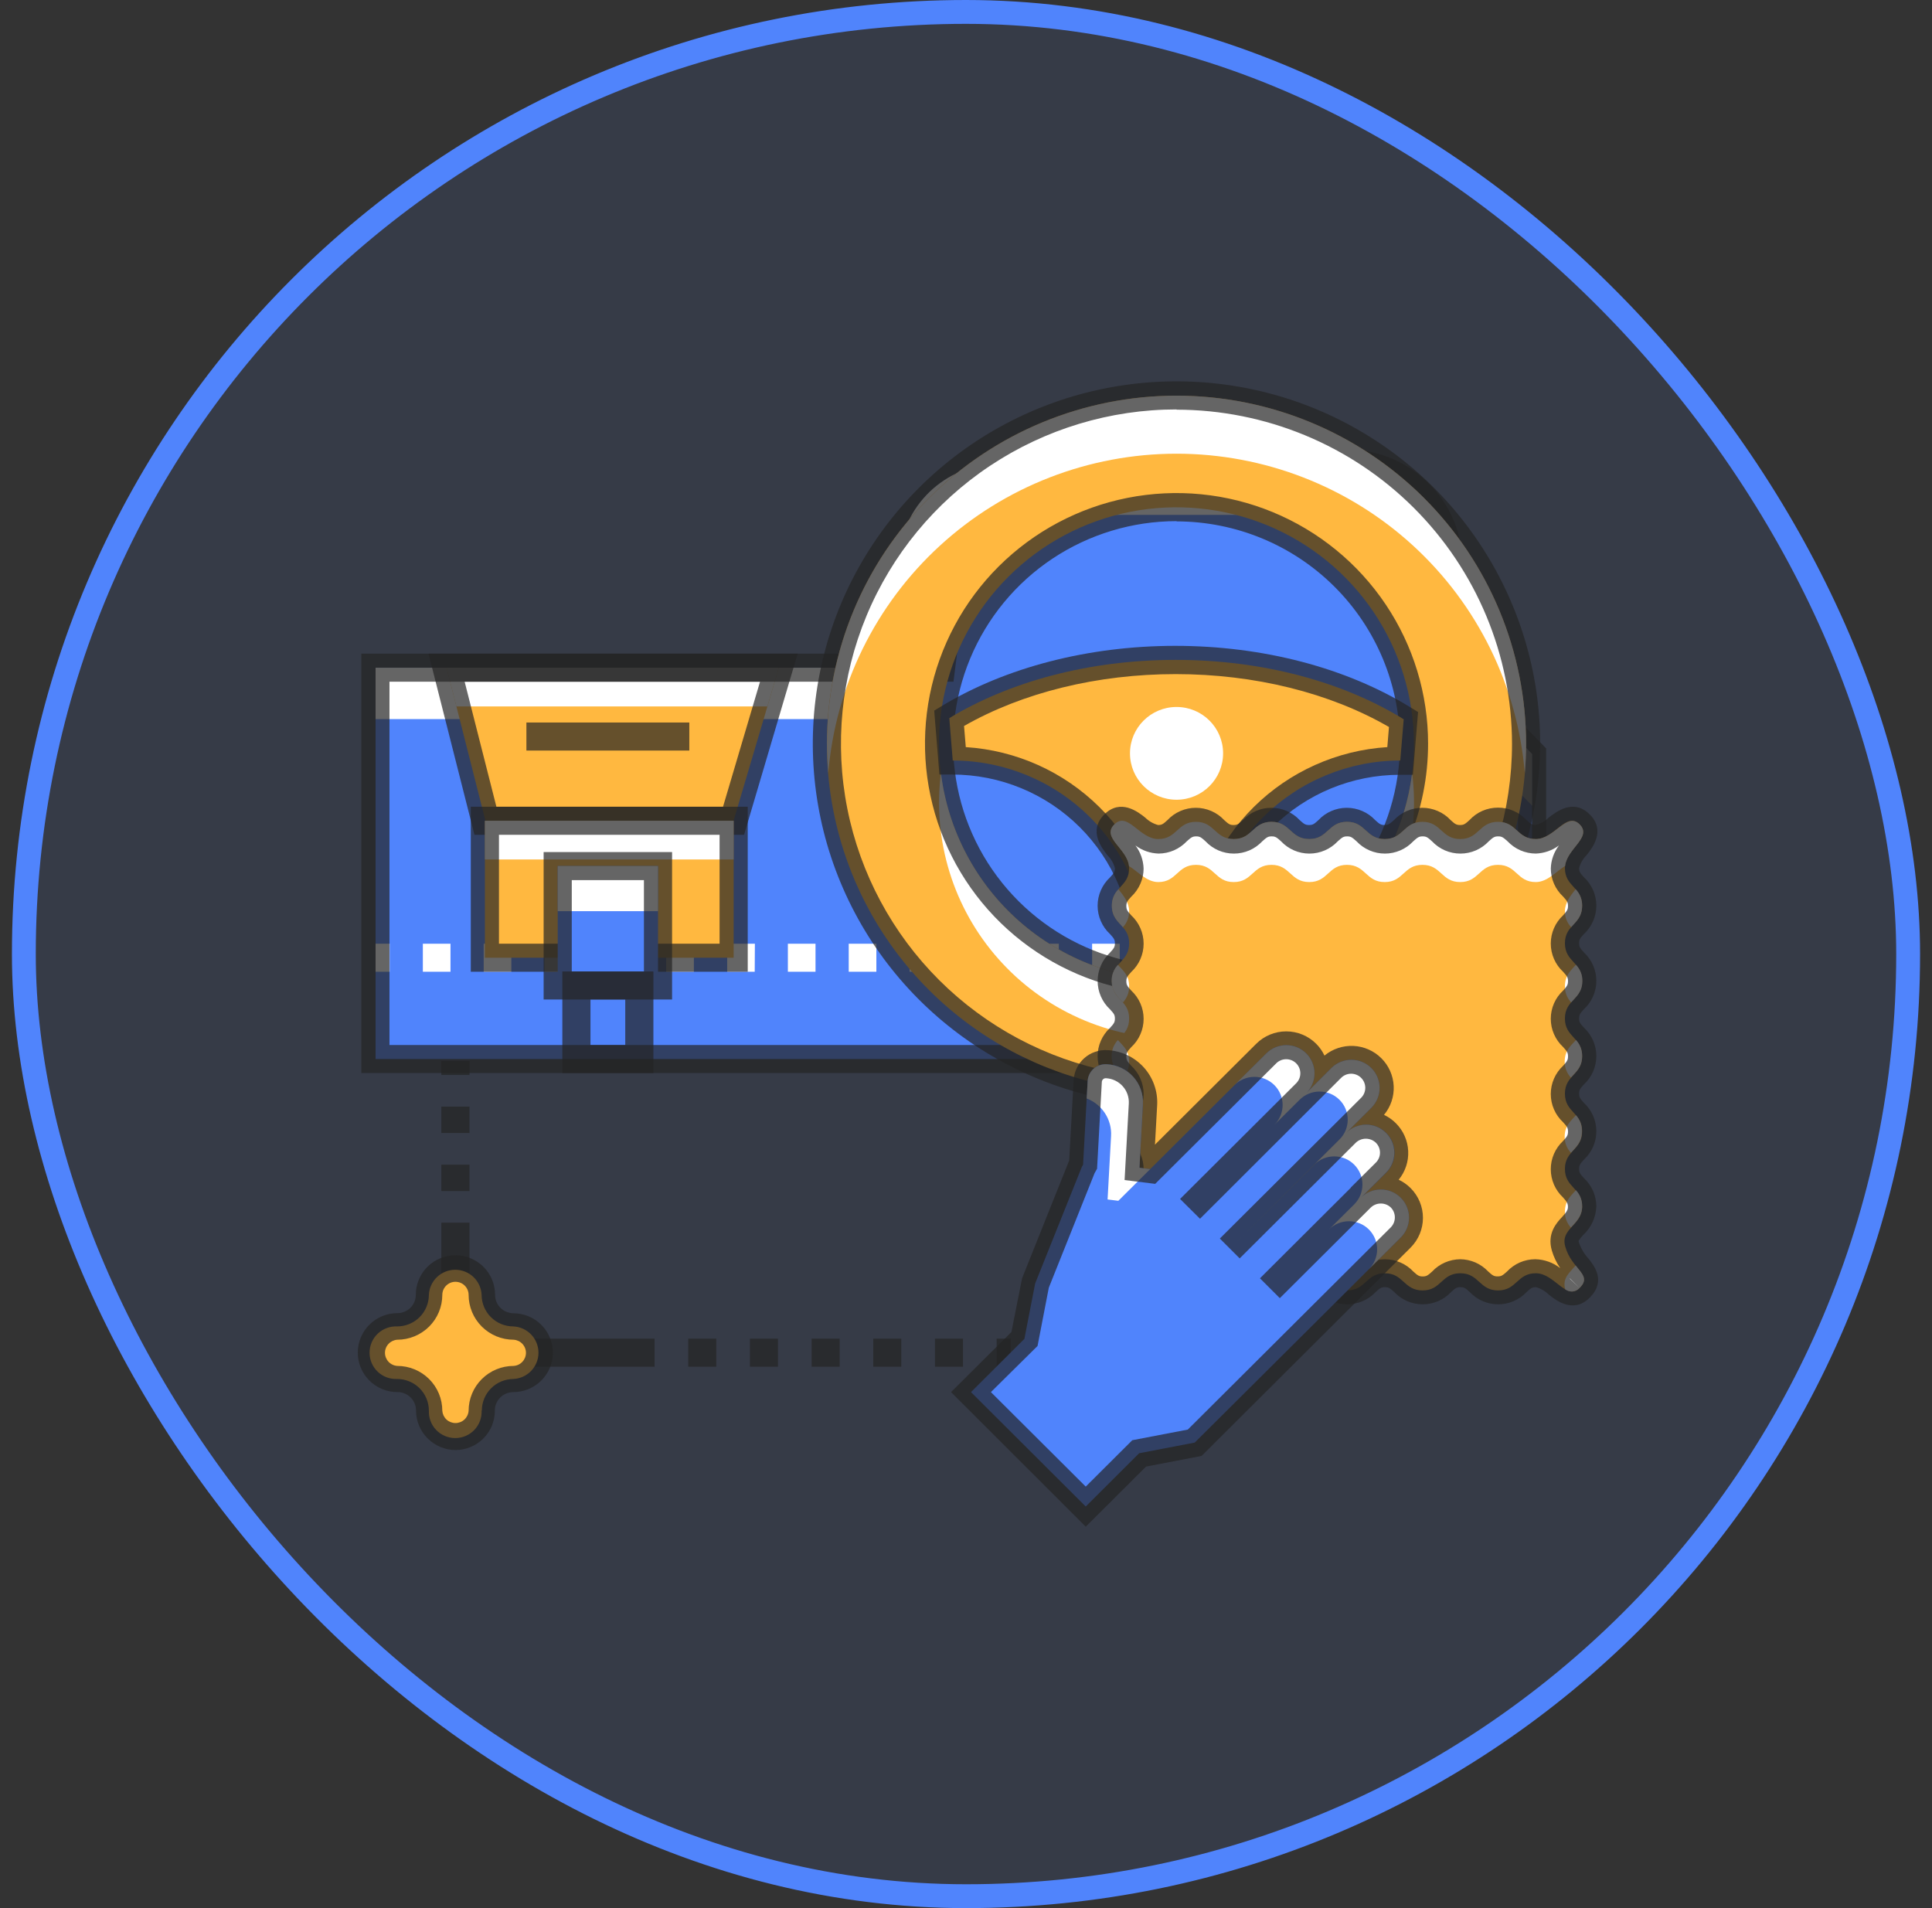 <svg width="81" height="80" viewBox="0 0 81 80" fill="none" xmlns="http://www.w3.org/2000/svg">
<rect x="0" y="0" width="81" height="80" fill="#333333" stroke="none"/>
<rect x="1" y="0.5" width="79" height="79" rx="39.5" fill="#5084FC" fill-opacity="0.1"/>
<rect x="1" y="0.5" width="79" height="79" rx="39.5" stroke="#5084FC"/>
<g clip-path="url(#clip0_29152_288476)">
<path d="M42.375 56.125H41.785V57.301H42.375V56.125Z" fill="#242424" fill-opacity="0.7"/>
<path d="M35.203 56.125H34.028V57.301H35.203V56.125Z" fill="#242424" fill-opacity="0.7"/>
<path d="M32.617 56.125H31.441V57.301H32.617V56.125Z" fill="#242424" fill-opacity="0.7"/>
<path d="M30.03 56.125H28.855V57.301H30.03V56.125Z" fill="#242424" fill-opacity="0.7"/>
<path d="M40.373 56.125H39.198V57.301H40.373V56.125Z" fill="#242424" fill-opacity="0.7"/>
<path d="M37.787 56.125H36.612V57.301H37.787V56.125Z" fill="#242424" fill-opacity="0.7"/>
<path d="M19.684 48.831H18.504V49.936H19.684V48.831Z" fill="#242424" fill-opacity="0.7"/>
<path d="M19.684 46.397H18.504V47.502H19.684V46.397Z" fill="#242424" fill-opacity="0.7"/>
<path d="M19.684 44.483H18.504V45.071H19.684V44.483Z" fill="#242424" fill-opacity="0.7"/>
<path d="M26.526 56.125H19.684V54.799V53.694V52.367V51.262H18.504V51.49V57.301H19.684H21.096H22.271H23.682H24.857H26.268H27.444V56.125H26.526Z" fill="#242424" fill-opacity="0.7"/>
<path d="M61.518 28.829L60.694 23.061C60.548 22.054 60.043 21.133 59.272 20.467C58.5 19.8 57.513 19.433 56.491 19.433H44.284C43.25 19.433 42.252 19.81 41.476 20.491C40.7 21.172 40.201 22.112 40.071 23.134L39.455 27.995H15.746V44.401H64.234V31.614L61.518 28.829Z" fill="#5084FC"/>
<path d="M16.336 39.566H15.746V40.742H16.336V39.566Z" fill="white"/>
<path d="M62.252 40.742H61.091V39.566H62.252V40.742ZM59.701 40.742H58.54V39.566H59.701V40.742ZM57.15 40.742H55.989V39.566H57.155L57.15 40.742ZM54.599 40.742H53.438V39.566H54.599V40.742ZM52.048 40.742H50.889V39.566H52.048V40.742ZM49.497 40.742H48.338V39.566H49.497V40.742ZM46.946 40.742H45.787V39.566H46.946V40.742ZM44.395 40.742H43.231V39.566H44.39L44.395 40.742ZM41.844 40.742H40.685V39.566H41.844V40.742ZM39.293 40.742H38.134V39.566H39.293V40.742ZM36.742 40.742H35.583V39.566H36.742V40.742ZM34.191 40.742H33.032V39.566H34.191V40.742ZM31.642 40.742H30.488V39.566H31.649L31.642 40.742ZM29.091 40.742H27.93V39.566H29.091V40.742ZM26.54 40.742H25.379V39.566H26.54V40.742ZM23.989 40.742H22.828V39.566H23.989V40.742ZM21.438 40.742H20.279V39.566H21.438V40.742ZM18.887 40.742H17.728V39.566H18.887V40.742Z" fill="white"/>
<path d="M64.232 39.566H63.642V40.742H64.232V39.566Z" fill="white"/>
<path d="M61.518 28.829L60.694 23.061C60.548 22.054 60.043 21.133 59.272 20.467C58.5 19.8 57.513 19.433 56.491 19.433H41.924C40.89 19.433 39.892 19.81 39.116 20.491C38.341 21.172 37.841 22.112 37.711 23.134L37.096 27.995H15.746V30.149H37.096L37.714 25.288C37.844 24.266 38.343 23.326 39.118 22.645C39.894 21.964 40.892 21.587 41.926 21.587H56.484C57.508 21.586 58.498 21.953 59.272 22.622C60.045 23.29 60.55 24.215 60.694 25.225L61.527 30.993L64.234 33.777V31.614L61.518 28.829Z" fill="white"/>
<path d="M30.755 34.412H20.352L18.724 27.995H32.654L30.755 34.412Z" fill="#FFB840"/>
<path d="M32.173 29.617L32.654 27.995H18.724L19.134 29.617H32.173Z" fill="white"/>
<path d="M31.196 35H19.892L17.966 27.407H33.442L31.196 35ZM20.812 33.824H30.313L31.864 28.583H19.481L20.812 33.824Z" fill="#242424" fill-opacity="0.7"/>
<path d="M30.759 34.412H20.329V40.154H30.759V34.412Z" fill="#FFB840"/>
<path d="M30.759 34.412H20.329V36.034H30.759V34.412Z" fill="white"/>
<path d="M31.349 40.742H19.738V33.824H31.349V40.742ZM20.919 39.566H30.169V35H20.919V39.566Z" fill="#242424" fill-opacity="0.7"/>
<path d="M28.9 30.292H22.07V31.468H28.9V30.292Z" fill="#242424" fill-opacity="0.7"/>
<path d="M27.588 36.309H23.382V41.311H27.588V36.309Z" fill="#5084FC"/>
<path d="M27.588 36.309H23.382V38.202H27.588V36.309Z" fill="white"/>
<path d="M28.177 41.906H22.792V35.724H28.177V41.906ZM23.972 40.73H26.997V36.9H23.972V40.73Z" fill="#242424" fill-opacity="0.7"/>
<path d="M27.394 44.989H23.576V40.73H27.394V44.989ZM24.756 43.813H26.214V41.906H24.756V43.813Z" fill="#242424" fill-opacity="0.7"/>
<path d="M64.822 44.989H15.149V27.407H38.934L39.486 23.061C39.635 21.898 40.204 20.828 41.087 20.052C41.97 19.276 43.106 18.847 44.284 18.845H56.482C57.644 18.851 58.766 19.27 59.644 20.029C60.523 20.787 61.099 21.834 61.27 22.979L62.075 28.557L64.822 31.378V44.989ZM16.329 43.813H63.642V31.851L60.961 29.102L60.102 23.146C59.973 22.28 59.537 21.489 58.873 20.916C58.209 20.342 57.361 20.025 56.482 20.021H44.284C43.394 20.022 42.535 20.346 41.867 20.933C41.2 21.519 40.77 22.328 40.657 23.207L39.975 28.582H16.329V43.813Z" fill="#242424" fill-opacity="0.7"/>
<path d="M49.327 16.588C46.428 16.587 43.594 17.444 41.183 19.048C38.772 20.653 36.893 22.933 35.784 25.602C34.674 28.271 34.383 31.207 34.949 34.041C35.514 36.874 36.91 39.476 38.959 41.519C41.009 43.562 43.621 44.953 46.464 45.517C49.307 46.08 52.255 45.791 54.933 44.686C57.611 43.581 59.901 41.709 61.511 39.307C63.122 36.905 63.982 34.081 63.982 31.193C63.982 29.275 63.603 27.376 62.867 25.604C62.13 23.832 61.051 22.222 59.69 20.866C58.329 19.509 56.714 18.434 54.936 17.7C53.157 16.966 51.252 16.588 49.327 16.588ZM49.327 41.111C47.357 41.112 45.432 40.531 43.794 39.441C42.156 38.352 40.879 36.802 40.125 34.99C39.371 33.177 39.173 31.182 39.557 29.257C39.941 27.332 40.889 25.564 42.281 24.176C43.673 22.788 45.448 21.843 47.379 21.46C49.311 21.077 51.313 21.274 53.133 22.025C54.952 22.776 56.507 24.048 57.601 25.68C58.695 27.312 59.279 29.23 59.279 31.193C59.279 33.823 58.23 36.345 56.364 38.205C54.498 40.065 51.966 41.111 49.327 41.111Z" fill="#FFB840"/>
<path d="M49.327 19.022C53.002 19.023 56.542 20.399 59.246 22.878C61.951 25.358 63.621 28.759 63.927 32.408C63.96 32.006 63.982 31.602 63.982 31.193C63.982 27.32 62.438 23.606 59.689 20.867C56.941 18.129 53.214 16.59 49.327 16.59C45.44 16.59 41.712 18.129 38.964 20.867C36.216 23.606 34.672 27.32 34.672 31.193C34.672 31.602 34.693 32.006 34.726 32.408C35.032 28.759 36.702 25.357 39.407 22.878C42.111 20.398 45.652 19.022 49.327 19.022Z" fill="white"/>
<path d="M49.327 43.552C50.738 43.555 52.134 43.258 53.421 42.682C54.708 42.105 55.858 41.262 56.792 40.208C57.727 39.155 58.425 37.915 58.842 36.571C59.258 35.227 59.382 33.811 59.205 32.415C58.907 34.816 57.738 37.026 55.919 38.628C54.099 40.23 51.755 41.114 49.327 41.114C46.899 41.114 44.555 40.23 42.735 38.628C40.916 37.026 39.747 34.816 39.449 32.415C39.272 33.811 39.396 35.227 39.812 36.571C40.228 37.915 40.927 39.155 41.862 40.208C42.796 41.262 43.945 42.105 45.233 42.682C46.52 43.258 47.916 43.555 49.327 43.552Z" fill="white"/>
<path d="M49.327 46.374C46.311 46.374 43.363 45.483 40.855 43.814C38.347 42.145 36.393 39.772 35.239 36.996C34.084 34.22 33.782 31.165 34.37 28.218C34.959 25.27 36.411 22.563 38.543 20.438C40.676 18.313 43.393 16.866 46.351 16.28C49.309 15.694 52.374 15.995 55.16 17.145C57.947 18.295 60.328 20.243 62.003 22.742C63.678 25.241 64.572 28.178 64.572 31.183C64.567 35.211 62.96 39.072 60.102 41.92C57.244 44.767 53.369 46.369 49.327 46.374ZM49.327 17.166C46.545 17.166 43.825 17.988 41.511 19.527C39.197 21.067 37.394 23.256 36.329 25.818C35.264 28.379 34.985 31.197 35.527 33.916C36.07 36.636 37.41 39.133 39.377 41.094C41.344 43.054 43.85 44.39 46.579 44.931C49.308 45.472 52.137 45.194 54.707 44.133C57.278 43.073 59.475 41.276 61.021 38.971C62.567 36.666 63.392 33.956 63.392 31.183C63.386 27.469 61.901 23.909 59.265 21.283C56.629 18.657 53.055 17.18 49.327 17.176V17.166ZM49.327 41.69C47.241 41.69 45.202 41.073 43.468 39.918C41.733 38.764 40.381 37.122 39.583 35.202C38.785 33.282 38.576 31.169 38.983 29.13C39.391 27.091 40.395 25.219 41.87 23.749C43.346 22.28 45.225 21.279 47.271 20.874C49.317 20.469 51.437 20.677 53.364 21.473C55.291 22.269 56.938 23.616 58.097 25.344C59.256 27.073 59.874 29.105 59.873 31.183C59.873 33.971 58.761 36.644 56.784 38.616C54.807 40.587 52.124 41.697 49.327 41.699V41.69ZM49.327 21.85C47.474 21.85 45.664 22.398 44.123 23.423C42.583 24.449 41.383 25.906 40.674 27.612C39.965 29.317 39.779 31.194 40.141 33.004C40.502 34.815 41.394 36.477 42.704 37.783C44.014 39.088 45.683 39.977 47.5 40.337C49.317 40.697 51.2 40.512 52.911 39.806C54.623 39.099 56.086 37.903 57.115 36.368C58.144 34.834 58.693 33.029 58.693 31.183C58.688 28.71 57.7 26.34 55.944 24.593C54.188 22.845 51.809 21.862 49.327 21.86V21.85Z" fill="#242424" fill-opacity="0.7"/>
<path d="M48.074 39.987C48.074 38.923 47.864 37.87 47.455 36.887C47.046 35.904 46.448 35.011 45.693 34.259C44.938 33.507 44.041 32.91 43.055 32.503C42.069 32.096 41.012 31.886 39.944 31.886L39.8 30.109C42.304 28.592 45.634 27.666 49.289 27.666C52.98 27.666 56.34 28.606 58.851 30.156L58.707 31.886C56.551 31.886 54.483 32.74 52.959 34.259C51.434 35.778 50.578 37.839 50.578 39.987H48.074Z" fill="#FFB840"/>
<path d="M51.167 40.575H47.479V39.987C47.476 37.993 46.679 36.083 45.263 34.674C43.847 33.265 41.928 32.474 39.927 32.474H39.385L39.167 29.794L39.477 29.605C42.167 27.976 45.645 27.078 49.273 27.078C52.937 27.078 56.444 27.992 59.146 29.664L59.453 29.852L59.236 32.484H58.691C56.688 32.484 54.767 33.276 53.351 34.688C51.935 36.099 51.139 38.013 51.139 40.008L51.167 40.575ZM48.645 39.399H50.009C50.157 37.297 51.065 35.321 52.565 33.835C54.065 32.35 56.054 31.458 58.164 31.324L58.233 30.48C55.76 29.048 52.6 28.263 49.289 28.263C46.014 28.263 42.882 29.032 40.418 30.438L40.491 31.324C42.601 31.459 44.59 32.351 46.09 33.836C47.589 35.321 48.497 37.298 48.645 39.399Z" fill="#242424" fill-opacity="0.7"/>
<path d="M49.327 33.53C50.405 33.53 51.279 32.659 51.279 31.585C51.279 30.511 50.405 29.641 49.327 29.641C48.249 29.641 47.375 30.511 47.375 31.585C47.375 32.659 48.249 33.53 49.327 33.53Z" fill="white"/>
<path d="M66.226 53.997C65.669 54.557 65.181 53.383 64.39 53.383C63.599 53.383 63.597 54.103 62.807 54.103C62.016 54.103 62.016 53.383 61.223 53.383C60.43 53.383 60.433 54.103 59.642 54.103C58.851 54.103 58.849 53.383 58.059 53.383C57.268 53.383 57.268 54.103 56.477 54.103C55.687 54.103 55.684 53.383 54.894 53.383C54.103 53.383 54.103 54.103 53.313 54.103C52.522 54.103 52.52 53.383 51.729 53.383C50.939 53.383 50.936 54.103 50.146 54.103C49.355 54.103 49.353 53.383 48.562 53.383C47.772 53.383 47.283 54.559 46.722 53.997C46.16 53.435 47.34 52.955 47.34 52.167C47.34 51.38 46.615 51.377 46.615 50.59C46.615 49.802 47.34 49.802 47.34 49.012C47.34 48.222 46.615 48.224 46.615 47.436C46.615 46.649 47.34 46.646 47.34 45.859C47.34 45.071 46.615 45.071 46.615 44.283C46.615 43.495 47.34 43.495 47.34 42.705C47.34 41.915 46.615 41.918 46.615 41.13C46.615 40.342 47.34 40.34 47.34 39.552C47.34 38.764 46.615 38.762 46.615 37.974C46.615 37.187 47.34 37.184 47.34 36.396C47.34 35.609 46.16 35.122 46.722 34.562C47.283 34.003 47.769 35.178 48.56 35.178C49.351 35.178 49.351 34.456 50.144 34.456C50.936 34.456 50.934 35.178 51.725 35.178C52.515 35.178 52.517 34.456 53.308 34.456C54.099 34.456 54.099 35.178 54.892 35.178C55.684 35.178 55.682 34.456 56.473 34.456C57.263 34.456 57.263 35.178 58.054 35.178C58.844 35.178 58.847 34.456 59.637 34.456C60.428 34.456 60.43 35.178 61.221 35.178C62.011 35.178 62.011 34.456 62.804 34.456C63.597 34.456 63.595 35.178 64.388 35.178C65.181 35.178 65.667 34.003 66.226 34.562C66.785 35.122 65.61 35.606 65.61 36.394C65.61 37.182 66.332 37.184 66.332 37.972C66.332 38.76 65.61 38.76 65.61 39.547C65.61 40.335 66.332 40.337 66.332 41.125C66.332 41.913 65.61 41.913 65.61 42.703C65.61 43.493 66.332 43.491 66.332 44.279C66.332 45.066 65.61 45.066 65.61 45.854C65.61 46.642 66.332 46.644 66.332 47.432C66.332 48.219 65.61 48.222 65.61 49.01C65.61 49.797 66.332 49.797 66.332 50.587C66.332 51.377 65.407 51.504 65.624 52.264C65.886 53.214 66.788 53.44 66.226 53.997Z" fill="#FFB840"/>
<path d="M47.078 45.184C47.25 45.002 47.344 44.759 47.34 44.509C47.34 44.039 47.085 43.85 46.868 43.606C46.696 43.789 46.602 44.032 46.606 44.283C46.615 44.751 46.87 44.942 47.078 45.184Z" fill="white"/>
<path d="M47.078 48.337C47.25 48.155 47.344 47.913 47.34 47.662C47.34 47.192 47.085 47.004 46.868 46.759C46.696 46.943 46.602 47.185 46.606 47.437C46.615 47.904 46.87 48.095 47.078 48.337Z" fill="white"/>
<path d="M47.078 51.49C47.25 51.308 47.344 51.066 47.34 50.815C47.34 50.345 47.085 50.157 46.868 49.915C46.695 50.097 46.601 50.339 46.606 50.59C46.615 51.058 46.87 51.248 47.078 51.49Z" fill="white"/>
<path d="M46.889 53.082C46.632 53.407 46.417 53.691 46.722 53.997C46.797 54.083 46.902 54.136 47.016 54.147C47.13 54.157 47.243 54.124 47.333 54.053C47.333 54.025 47.333 53.997 47.333 53.969C47.34 53.51 47.094 53.317 46.889 53.082Z" fill="white"/>
<path d="M47.078 38.875C47.251 38.692 47.345 38.449 47.34 38.198C47.34 37.843 47.104 37.551 46.892 37.283C46.802 37.374 46.731 37.482 46.684 37.601C46.637 37.72 46.613 37.847 46.615 37.974C46.615 38.442 46.87 38.633 47.078 38.875Z" fill="white"/>
<path d="M47.078 42.031C47.25 41.847 47.344 41.604 47.34 41.353C47.34 40.883 47.085 40.695 46.868 40.453C46.695 40.636 46.601 40.879 46.606 41.13C46.615 41.598 46.87 41.788 47.078 42.031Z" fill="white"/>
<path d="M66.07 49.901C65.865 50.136 65.61 50.333 65.61 50.804C65.603 51.049 65.693 51.287 65.86 51.467C66.073 51.232 66.332 50.996 66.332 50.578C66.338 50.327 66.244 50.083 66.07 49.901Z" fill="white"/>
<path d="M66.058 37.281C65.848 37.549 65.61 37.843 65.61 38.198C65.607 38.322 65.628 38.445 65.673 38.561C65.718 38.677 65.786 38.783 65.872 38.872C66.077 38.637 66.332 38.44 66.332 37.972C66.335 37.844 66.311 37.718 66.264 37.599C66.218 37.48 66.147 37.372 66.058 37.281Z" fill="white"/>
<path d="M66.061 53.056C65.808 53.355 65.492 53.583 65.622 54.056C65.711 54.125 65.823 54.158 65.936 54.147C66.048 54.136 66.152 54.082 66.226 53.997C66.594 53.64 66.358 53.428 66.061 53.056Z" fill="white"/>
<path d="M66.07 40.45C65.865 40.685 65.61 40.883 65.61 41.351C65.605 41.601 65.698 41.843 65.87 42.026C66.077 41.791 66.342 41.593 66.342 41.125C66.344 41 66.321 40.876 66.274 40.761C66.227 40.645 66.158 40.539 66.07 40.45Z" fill="white"/>
<path d="M48.56 36.982C49.35 36.982 49.35 36.26 50.143 36.26C50.936 36.26 50.934 36.982 51.724 36.982C52.515 36.982 52.517 36.26 53.308 36.26C54.098 36.26 54.098 36.982 54.891 36.982C55.684 36.982 55.682 36.26 56.472 36.26C57.263 36.26 57.263 36.982 58.054 36.982C58.844 36.982 58.846 36.26 59.637 36.26C60.428 36.26 60.43 36.982 61.221 36.982C62.011 36.982 62.011 36.26 62.804 36.26C63.597 36.26 63.595 36.982 64.388 36.982C64.888 36.982 65.265 36.512 65.617 36.309C65.697 35.571 66.766 35.101 66.226 34.562C65.685 34.024 65.178 35.178 64.388 35.178C63.597 35.178 63.595 34.456 62.804 34.456C62.014 34.456 62.011 35.178 61.221 35.178C60.43 35.178 60.43 34.456 59.637 34.456C58.844 34.456 58.846 35.178 58.054 35.178C57.261 35.178 57.263 34.456 56.472 34.456C55.682 34.456 55.682 35.178 54.891 35.178C54.101 35.178 54.098 34.456 53.308 34.456C52.517 34.456 52.517 35.178 51.724 35.178C50.931 35.178 50.934 34.456 50.143 34.456C49.353 34.456 49.35 35.178 48.56 35.178C47.769 35.178 47.281 34.003 46.721 34.562C46.162 35.122 47.252 35.571 47.333 36.312C47.684 36.516 48.062 36.982 48.56 36.982Z" fill="white"/>
<path d="M66.073 46.757C65.865 46.992 65.6 47.19 65.6 47.657C65.596 47.908 65.69 48.15 65.862 48.332C66.068 48.097 66.323 47.9 66.323 47.432C66.331 47.183 66.241 46.941 66.073 46.757Z" fill="white"/>
<path d="M66.073 43.604C65.865 43.839 65.601 44.036 65.601 44.504C65.595 44.754 65.688 44.997 65.86 45.179C66.068 44.944 66.332 44.746 66.332 44.279C66.337 44.028 66.244 43.786 66.073 43.604Z" fill="white"/>
<path d="M47.007 54.738C46.873 54.734 46.741 54.704 46.62 54.648C46.498 54.592 46.389 54.512 46.299 54.413C45.615 53.734 46.188 53.002 46.434 52.701C46.581 52.553 46.688 52.369 46.743 52.168C46.743 52.008 46.7 51.954 46.535 51.775C46.372 51.623 46.242 51.44 46.153 51.236C46.064 51.032 46.018 50.812 46.018 50.59C46.018 50.367 46.064 50.148 46.153 49.944C46.242 49.74 46.372 49.556 46.535 49.405C46.7 49.226 46.743 49.169 46.743 49.012C46.743 48.854 46.7 48.8 46.535 48.622C46.372 48.47 46.242 48.286 46.153 48.083C46.064 47.879 46.018 47.659 46.018 47.437C46.018 47.214 46.064 46.994 46.153 46.79C46.242 46.586 46.372 46.403 46.535 46.251C46.7 46.073 46.743 46.016 46.743 45.859C46.743 45.701 46.7 45.647 46.535 45.468C46.372 45.317 46.242 45.133 46.153 44.929C46.064 44.725 46.018 44.505 46.018 44.283C46.018 44.061 46.064 43.841 46.153 43.637C46.242 43.433 46.372 43.25 46.535 43.098C46.7 42.919 46.743 42.863 46.743 42.705C46.743 42.548 46.7 42.494 46.535 42.315C46.372 42.163 46.242 41.979 46.154 41.775C46.065 41.571 46.019 41.351 46.019 41.129C46.019 40.906 46.065 40.686 46.154 40.482C46.242 40.278 46.372 40.094 46.535 39.942C46.7 39.764 46.743 39.707 46.743 39.552C46.743 39.397 46.7 39.338 46.535 39.159C46.372 39.008 46.242 38.824 46.153 38.62C46.064 38.417 46.018 38.197 46.018 37.974C46.018 37.752 46.064 37.532 46.153 37.328C46.242 37.124 46.372 36.941 46.535 36.789C46.7 36.61 46.743 36.554 46.743 36.396C46.688 36.194 46.58 36.009 46.431 35.86C46.195 35.552 45.615 34.83 46.297 34.148C46.979 33.467 47.713 34.038 48.017 34.282C48.166 34.429 48.351 34.535 48.553 34.59C48.713 34.59 48.768 34.548 48.947 34.384C49.099 34.221 49.283 34.091 49.488 34.003C49.693 33.914 49.913 33.868 50.136 33.868C50.359 33.868 50.58 33.914 50.785 34.003C50.989 34.091 51.174 34.221 51.326 34.384C51.505 34.548 51.562 34.59 51.718 34.59C51.873 34.59 51.932 34.548 52.112 34.384C52.264 34.221 52.448 34.091 52.653 34.003C52.857 33.914 53.078 33.868 53.301 33.868C53.524 33.868 53.745 33.914 53.95 34.003C54.154 34.091 54.338 34.221 54.49 34.384C54.67 34.548 54.726 34.59 54.884 34.59C55.043 34.59 55.097 34.548 55.276 34.384C55.428 34.221 55.612 34.091 55.817 34.003C56.022 33.914 56.242 33.868 56.466 33.868C56.689 33.868 56.909 33.914 57.114 34.003C57.319 34.091 57.503 34.221 57.655 34.384C57.834 34.548 57.891 34.59 58.047 34.59C58.202 34.59 58.261 34.548 58.441 34.384C58.593 34.221 58.777 34.091 58.982 34.003C59.186 33.914 59.407 33.868 59.63 33.868C59.853 33.868 60.074 33.914 60.279 34.003C60.483 34.091 60.667 34.221 60.819 34.384C60.999 34.548 61.056 34.59 61.214 34.59C61.372 34.59 61.428 34.548 61.608 34.384C61.76 34.219 61.944 34.087 62.15 33.997C62.356 33.907 62.578 33.861 62.803 33.861C63.027 33.86 63.249 33.907 63.455 33.996C63.661 34.086 63.846 34.217 63.998 34.381C64.178 34.546 64.234 34.588 64.392 34.588C64.596 34.533 64.781 34.426 64.93 34.278C65.24 34.043 65.964 33.464 66.648 34.144C67.333 34.823 66.759 35.555 66.514 35.858C66.367 36.006 66.26 36.19 66.205 36.392C66.205 36.552 66.247 36.606 66.412 36.784C66.575 36.937 66.704 37.12 66.793 37.324C66.881 37.528 66.927 37.748 66.927 37.97C66.927 38.192 66.881 38.411 66.793 38.615C66.704 38.819 66.575 39.002 66.412 39.155C66.247 39.333 66.205 39.39 66.205 39.545C66.205 39.7 66.247 39.759 66.412 39.938C66.575 40.09 66.704 40.273 66.793 40.477C66.881 40.681 66.927 40.901 66.927 41.123C66.927 41.345 66.881 41.565 66.793 41.768C66.704 41.972 66.575 42.156 66.412 42.308C66.247 42.487 66.205 42.543 66.205 42.701C66.205 42.858 66.247 42.912 66.412 43.091C66.575 43.243 66.704 43.427 66.793 43.631C66.881 43.834 66.927 44.054 66.927 44.276C66.927 44.498 66.881 44.718 66.793 44.922C66.704 45.126 66.575 45.309 66.412 45.461C66.247 45.64 66.205 45.696 66.205 45.852C66.205 46.007 66.247 46.066 66.412 46.244C66.575 46.396 66.704 46.58 66.793 46.784C66.881 46.988 66.927 47.207 66.927 47.429C66.927 47.651 66.881 47.871 66.793 48.075C66.704 48.279 66.575 48.462 66.412 48.614C66.247 48.793 66.205 48.85 66.205 49.007C66.205 49.165 66.247 49.221 66.412 49.4C66.574 49.551 66.702 49.733 66.791 49.935C66.879 50.137 66.925 50.355 66.927 50.576C66.919 50.803 66.867 51.026 66.772 51.233C66.677 51.439 66.542 51.625 66.375 51.78C66.169 52.015 66.174 52.015 66.195 52.09C66.279 52.34 66.415 52.569 66.594 52.763C66.83 53.066 67.352 53.703 66.648 54.408C65.966 55.09 65.233 54.519 64.93 54.275C64.781 54.128 64.597 54.021 64.395 53.966C64.234 53.966 64.18 54.009 64.001 54.173C63.848 54.335 63.664 54.464 63.459 54.552C63.255 54.64 63.034 54.685 62.811 54.685C62.588 54.685 62.368 54.64 62.163 54.552C61.959 54.464 61.775 54.335 61.622 54.173C61.443 54.009 61.386 53.966 61.228 53.966C61.07 53.966 61.015 54.009 60.836 54.173C60.683 54.335 60.499 54.464 60.294 54.552C60.09 54.64 59.87 54.685 59.647 54.685C59.424 54.685 59.203 54.64 58.999 54.552C58.794 54.464 58.61 54.335 58.457 54.173C58.278 54.009 58.221 53.966 58.063 53.966C57.905 53.966 57.851 54.009 57.672 54.173C57.519 54.335 57.334 54.464 57.13 54.552C56.925 54.64 56.705 54.685 56.482 54.685C56.259 54.685 56.039 54.64 55.834 54.552C55.63 54.464 55.445 54.335 55.293 54.173C55.113 54.009 55.057 53.966 54.899 53.966C54.74 53.966 54.686 54.009 54.507 54.173C54.354 54.335 54.169 54.464 53.965 54.552C53.76 54.64 53.539 54.686 53.316 54.686C53.093 54.686 52.873 54.64 52.668 54.552C52.463 54.464 52.279 54.335 52.126 54.173C51.946 54.009 51.89 53.966 51.734 53.966C51.578 53.966 51.519 54.009 51.34 54.173C51.187 54.335 51.003 54.464 50.798 54.552C50.594 54.64 50.373 54.685 50.151 54.685C49.928 54.685 49.707 54.64 49.503 54.552C49.298 54.464 49.114 54.335 48.961 54.173C48.782 54.009 48.725 53.966 48.567 53.966C48.364 54.021 48.179 54.127 48.029 54.275C47.749 54.537 47.39 54.699 47.007 54.738ZM65.813 53.609L66.217 53.997L65.815 53.597C65.816 53.602 65.819 53.606 65.823 53.609H65.813ZM61.214 52.795C61.435 52.797 61.654 52.843 61.857 52.931C62.06 53.02 62.242 53.149 62.394 53.31C62.573 53.473 62.63 53.515 62.788 53.515C62.946 53.515 63 53.473 63.182 53.31C63.333 53.149 63.516 53.02 63.718 52.931C63.921 52.843 64.14 52.797 64.362 52.795C64.744 52.802 65.114 52.934 65.414 53.169C65.257 52.941 65.137 52.69 65.06 52.424C64.855 51.718 65.258 51.267 65.501 51.013C65.683 50.813 65.737 50.731 65.737 50.599C65.737 50.468 65.695 50.385 65.532 50.206C65.37 50.054 65.24 49.871 65.151 49.667C65.063 49.463 65.017 49.243 65.017 49.021C65.017 48.799 65.063 48.579 65.151 48.376C65.24 48.172 65.37 47.988 65.532 47.836C65.697 47.657 65.74 47.601 65.74 47.444C65.74 47.286 65.697 47.232 65.535 47.053C65.371 46.902 65.241 46.718 65.152 46.514C65.063 46.31 65.017 46.09 65.017 45.868C65.017 45.646 65.063 45.426 65.152 45.222C65.241 45.018 65.371 44.834 65.535 44.683C65.697 44.502 65.74 44.448 65.74 44.29C65.74 44.133 65.697 44.079 65.535 43.898C65.371 43.746 65.241 43.563 65.152 43.359C65.063 43.156 65.017 42.936 65.017 42.714C65.017 42.491 65.063 42.272 65.152 42.068C65.241 41.864 65.371 41.681 65.535 41.53C65.697 41.349 65.74 41.294 65.74 41.137C65.74 40.979 65.697 40.925 65.535 40.744C65.371 40.593 65.241 40.409 65.152 40.205C65.063 40.001 65.017 39.782 65.017 39.559C65.017 39.337 65.063 39.117 65.152 38.913C65.241 38.709 65.371 38.526 65.535 38.374C65.697 38.195 65.74 38.139 65.74 37.984C65.74 37.828 65.697 37.77 65.535 37.591C65.373 37.44 65.243 37.258 65.154 37.056C65.066 36.854 65.019 36.636 65.018 36.415C65.028 36.065 65.148 35.726 65.36 35.447C65.078 35.657 64.738 35.776 64.385 35.787C64.164 35.786 63.945 35.739 63.742 35.651C63.539 35.562 63.357 35.433 63.205 35.273C63.024 35.11 62.969 35.066 62.811 35.066C62.653 35.066 62.596 35.11 62.417 35.273C62.265 35.435 62.081 35.565 61.876 35.654C61.672 35.742 61.451 35.788 61.228 35.788C61.005 35.788 60.784 35.742 60.579 35.654C60.375 35.565 60.191 35.435 60.038 35.273C59.859 35.11 59.802 35.066 59.644 35.066C59.486 35.066 59.432 35.11 59.25 35.273C59.098 35.435 58.914 35.565 58.71 35.653C58.505 35.742 58.285 35.788 58.062 35.788C57.839 35.788 57.618 35.742 57.414 35.653C57.21 35.565 57.026 35.435 56.874 35.273C56.692 35.11 56.638 35.066 56.48 35.066C56.322 35.066 56.267 35.11 56.086 35.273C55.934 35.435 55.75 35.565 55.545 35.653C55.341 35.742 55.12 35.788 54.897 35.788C54.675 35.788 54.454 35.742 54.249 35.653C54.045 35.565 53.861 35.435 53.709 35.273C53.528 35.11 53.473 35.066 53.315 35.066C53.157 35.066 53.103 35.11 52.921 35.273C52.769 35.435 52.585 35.565 52.38 35.654C52.175 35.742 51.955 35.788 51.732 35.788C51.508 35.788 51.288 35.742 51.083 35.654C50.879 35.565 50.694 35.435 50.542 35.273C50.363 35.11 50.306 35.066 50.151 35.066C49.995 35.066 49.936 35.11 49.756 35.273C49.605 35.433 49.422 35.562 49.219 35.651C49.017 35.739 48.798 35.786 48.577 35.787C48.225 35.777 47.885 35.658 47.604 35.447C47.816 35.727 47.935 36.066 47.946 36.418C47.945 36.638 47.898 36.856 47.809 37.058C47.72 37.26 47.591 37.442 47.43 37.593C47.267 37.772 47.222 37.828 47.222 37.986C47.222 38.144 47.267 38.2 47.43 38.379C47.593 38.53 47.723 38.714 47.812 38.918C47.901 39.121 47.947 39.342 47.947 39.564C47.947 39.786 47.901 40.006 47.812 40.21C47.723 40.414 47.593 40.597 47.43 40.749C47.267 40.928 47.222 40.984 47.222 41.142C47.222 41.299 47.267 41.353 47.43 41.532C47.593 41.684 47.723 41.867 47.812 42.071C47.901 42.275 47.947 42.495 47.947 42.717C47.947 42.94 47.901 43.159 47.812 43.363C47.723 43.567 47.593 43.751 47.43 43.902C47.267 44.081 47.222 44.137 47.222 44.295C47.222 44.453 47.267 44.507 47.43 44.685C47.593 44.837 47.723 45.02 47.812 45.224C47.901 45.428 47.947 45.648 47.947 45.87C47.947 46.093 47.901 46.313 47.812 46.517C47.723 46.721 47.593 46.904 47.43 47.056C47.267 47.234 47.222 47.291 47.222 47.448C47.222 47.606 47.267 47.66 47.43 47.839C47.593 47.99 47.723 48.174 47.812 48.377C47.901 48.581 47.947 48.801 47.947 49.024C47.947 49.246 47.901 49.466 47.812 49.67C47.723 49.874 47.593 50.057 47.43 50.209C47.267 50.388 47.222 50.444 47.222 50.602C47.222 50.759 47.267 50.813 47.43 50.994C47.591 51.145 47.72 51.327 47.809 51.529C47.898 51.731 47.945 51.949 47.946 52.17C47.935 52.52 47.816 52.858 47.604 53.139C47.886 52.928 48.227 52.809 48.579 52.798C48.8 52.799 49.019 52.845 49.222 52.934C49.425 53.022 49.608 53.151 49.759 53.313C49.938 53.475 49.995 53.517 50.153 53.517C50.311 53.517 50.368 53.475 50.547 53.313C50.699 53.15 50.883 53.02 51.088 52.932C51.292 52.843 51.513 52.797 51.736 52.797C51.959 52.797 52.18 52.843 52.385 52.932C52.59 53.02 52.774 53.15 52.926 53.313C53.105 53.475 53.162 53.517 53.32 53.517C53.478 53.517 53.532 53.475 53.712 53.313C53.864 53.15 54.048 53.02 54.252 52.932C54.457 52.843 54.678 52.797 54.901 52.797C55.124 52.797 55.345 52.843 55.55 52.932C55.754 53.02 55.938 53.15 56.09 53.313C56.27 53.475 56.326 53.517 56.484 53.517C56.642 53.517 56.697 53.475 56.876 53.313C57.028 53.15 57.212 53.02 57.417 52.932C57.622 52.843 57.842 52.797 58.066 52.797C58.289 52.797 58.509 52.843 58.714 52.932C58.919 53.02 59.103 53.15 59.255 53.313C59.434 53.475 59.491 53.517 59.649 53.517C59.807 53.517 59.861 53.475 60.041 53.313C60.192 53.151 60.375 53.022 60.578 52.933C60.782 52.844 61.001 52.797 61.223 52.795H61.214Z" fill="#242424" fill-opacity="0.7"/>
<path d="M45.409 48.831L45.6 45.322C45.611 45.125 45.7 44.94 45.847 44.808C45.994 44.675 46.188 44.607 46.386 44.617H46.408C46.617 44.628 46.822 44.68 47.012 44.77C47.201 44.86 47.371 44.986 47.511 45.142C47.651 45.298 47.759 45.479 47.828 45.676C47.898 45.874 47.927 46.083 47.916 46.291L47.772 48.96L48.222 49.017L53.091 44.166C53.2 44.056 53.331 43.968 53.474 43.909C53.618 43.85 53.772 43.819 53.927 43.819C54.083 43.819 54.237 43.85 54.38 43.909C54.524 43.968 54.654 44.056 54.764 44.166C54.874 44.275 54.962 44.405 55.021 44.548C55.081 44.691 55.112 44.844 55.112 44.999C55.112 45.154 55.081 45.307 55.021 45.45C54.962 45.594 54.874 45.724 54.764 45.833L49.895 50.681L55.819 44.779C55.928 44.669 56.059 44.582 56.202 44.523C56.346 44.463 56.5 44.433 56.655 44.433C56.811 44.433 56.965 44.463 57.108 44.523C57.252 44.582 57.382 44.669 57.492 44.779C57.602 44.889 57.69 45.018 57.749 45.161C57.809 45.304 57.84 45.458 57.84 45.613C57.84 45.768 57.809 45.921 57.749 46.064C57.69 46.207 57.602 46.337 57.492 46.447L51.569 52.349L56.447 47.498C56.556 47.388 56.686 47.301 56.83 47.242C56.973 47.183 57.127 47.152 57.282 47.152C57.437 47.152 57.591 47.183 57.734 47.242C57.877 47.301 58.008 47.388 58.117 47.498C58.228 47.607 58.315 47.737 58.375 47.88C58.434 48.023 58.465 48.176 58.465 48.331C58.465 48.486 58.434 48.639 58.375 48.782C58.315 48.926 58.228 49.056 58.117 49.165L53.239 54.016L57.053 50.218C57.163 50.108 57.293 50.021 57.437 49.962C57.58 49.902 57.734 49.872 57.89 49.872C58.045 49.872 58.199 49.902 58.343 49.962C58.486 50.021 58.617 50.108 58.726 50.218C58.836 50.327 58.924 50.457 58.984 50.6C59.043 50.743 59.074 50.897 59.074 51.052C59.074 51.207 59.043 51.36 58.984 51.503C58.924 51.646 58.836 51.776 58.726 51.885L54.913 55.683L50.089 60.482L47.76 60.929L45.52 63.163L40.709 58.366L42.948 56.134L43.399 53.813L45.355 48.927L45.409 48.831Z" fill="#5084FC"/>
<path d="M45.56 46.056C45.876 46.176 46.145 46.394 46.328 46.676C46.512 46.958 46.601 47.291 46.582 47.627L46.436 50.289L46.887 50.345L48.222 49.017L47.772 48.96L47.916 46.296C47.928 46.087 47.898 45.878 47.828 45.681C47.759 45.484 47.651 45.302 47.511 45.147C47.371 44.991 47.201 44.865 47.012 44.775C46.822 44.684 46.617 44.633 46.408 44.622H46.386C46.188 44.611 45.994 44.68 45.847 44.812C45.7 44.945 45.611 45.13 45.601 45.327L45.56 46.056Z" fill="white"/>
<path d="M58.726 50.218C58.617 50.108 58.486 50.021 58.343 49.962C58.199 49.902 58.045 49.872 57.89 49.872C57.734 49.872 57.58 49.902 57.437 49.962C57.293 50.021 57.163 50.108 57.053 50.218L58.108 49.165C58.33 48.944 58.455 48.644 58.455 48.332C58.455 48.02 58.331 47.72 58.109 47.499C57.888 47.278 57.587 47.153 57.273 47.153C56.96 47.153 56.659 47.277 56.437 47.498L57.492 46.447C57.714 46.225 57.839 45.926 57.839 45.613C57.839 45.3 57.714 45 57.492 44.779C57.27 44.558 56.969 44.434 56.655 44.434C56.342 44.434 56.041 44.558 55.819 44.779L54.764 45.833C54.874 45.723 54.961 45.593 55.02 45.45C55.08 45.307 55.111 45.154 55.111 44.999C55.111 44.844 55.08 44.691 55.02 44.548C54.961 44.405 54.874 44.275 54.764 44.166C54.654 44.056 54.524 43.969 54.38 43.91C54.237 43.851 54.083 43.82 53.927 43.82C53.772 43.82 53.618 43.851 53.475 43.91C53.331 43.969 53.201 44.056 53.091 44.166L51.755 45.494C51.865 45.385 51.995 45.298 52.139 45.239C52.282 45.179 52.436 45.149 52.592 45.149C52.747 45.149 52.901 45.179 53.044 45.239C53.188 45.298 53.318 45.385 53.428 45.494C53.538 45.604 53.625 45.734 53.685 45.877C53.744 46.02 53.775 46.173 53.775 46.328C53.775 46.483 53.744 46.636 53.685 46.779C53.625 46.922 53.538 47.052 53.428 47.161L54.486 46.11C54.595 46.001 54.725 45.914 54.869 45.855C55.012 45.795 55.166 45.765 55.321 45.765C55.477 45.764 55.63 45.795 55.774 45.854C55.917 45.913 56.048 46 56.157 46.109C56.267 46.218 56.355 46.348 56.414 46.491C56.474 46.634 56.504 46.787 56.504 46.942C56.505 47.096 56.474 47.25 56.415 47.393C56.355 47.536 56.268 47.666 56.159 47.775L55.101 48.828C55.323 48.607 55.624 48.483 55.938 48.483C56.252 48.483 56.553 48.607 56.775 48.828C56.996 49.05 57.121 49.349 57.121 49.662C57.121 49.975 56.996 50.275 56.775 50.496L55.717 51.547C55.939 51.326 56.24 51.202 56.554 51.202C56.868 51.202 57.169 51.326 57.391 51.547C57.612 51.768 57.737 52.068 57.737 52.38C57.737 52.693 57.612 52.993 57.391 53.214L58.724 51.885C58.834 51.776 58.922 51.647 58.982 51.504C59.042 51.361 59.073 51.207 59.073 51.052C59.073 50.897 59.043 50.744 58.983 50.601C58.924 50.458 58.836 50.328 58.726 50.218Z" fill="white"/>
<path d="M45.52 64.009L39.873 58.366L42.405 55.845L42.851 53.595L44.826 48.657L45.013 45.287C45.023 45.112 45.067 44.94 45.143 44.782C45.22 44.623 45.327 44.482 45.458 44.365C45.59 44.248 45.743 44.158 45.91 44.101C46.077 44.043 46.253 44.019 46.429 44.029C46.717 44.043 47 44.114 47.261 44.237C47.522 44.36 47.756 44.534 47.95 44.747C48.144 44.96 48.293 45.21 48.39 45.481C48.487 45.752 48.53 46.039 48.515 46.327L48.423 47.991L52.671 43.759C53.004 43.428 53.455 43.242 53.925 43.242C54.395 43.242 54.846 43.428 55.179 43.759C55.324 43.903 55.442 44.072 55.529 44.257C55.868 43.976 56.301 43.832 56.742 43.852C57.183 43.872 57.601 44.056 57.913 44.367C58.226 44.678 58.41 45.094 58.431 45.533C58.452 45.973 58.307 46.404 58.025 46.743C58.211 46.829 58.379 46.948 58.523 47.093C58.834 47.403 59.018 47.817 59.039 48.255C59.061 48.692 58.919 49.122 58.641 49.461C58.826 49.549 58.995 49.667 59.139 49.811C59.471 50.143 59.658 50.592 59.658 51.06C59.658 51.528 59.471 51.977 59.139 52.309L50.377 61.042L48.048 61.489L45.52 64.009ZM41.544 58.366L45.52 62.328L47.472 60.383L49.799 59.937L58.308 51.46C58.419 51.348 58.48 51.198 58.48 51.041C58.48 50.885 58.419 50.734 58.308 50.623C58.196 50.517 58.047 50.459 57.892 50.459C57.737 50.459 57.588 50.517 57.475 50.623L53.657 54.427L52.824 53.595L56.635 49.797V49.786L57.683 48.744C57.738 48.689 57.782 48.624 57.812 48.552C57.841 48.481 57.857 48.404 57.857 48.327C57.857 48.249 57.841 48.172 57.812 48.101C57.782 48.029 57.738 47.964 57.683 47.909C57.57 47.802 57.419 47.742 57.263 47.742C57.107 47.742 56.956 47.802 56.843 47.909L51.974 52.76L51.142 51.928L57.067 46.026C57.178 45.915 57.24 45.764 57.24 45.607C57.24 45.451 57.177 45.3 57.066 45.19C57.011 45.135 56.945 45.091 56.873 45.062C56.801 45.032 56.724 45.017 56.646 45.017C56.489 45.017 56.338 45.08 56.227 45.191L50.311 51.098L49.475 50.268L54.344 45.417C54.455 45.306 54.517 45.156 54.517 44.999C54.517 44.843 54.455 44.693 54.344 44.582C54.233 44.471 54.082 44.409 53.925 44.409C53.768 44.409 53.617 44.471 53.506 44.582L48.432 49.635L47.149 49.475L47.326 46.265C47.34 46.001 47.249 45.741 47.072 45.543C46.895 45.345 46.647 45.224 46.382 45.207C46.359 45.204 46.337 45.205 46.315 45.211C46.294 45.217 46.273 45.227 46.256 45.241C46.239 45.255 46.224 45.272 46.214 45.292C46.203 45.312 46.197 45.333 46.195 45.355L45.995 49.002L45.891 49.186L43.972 53.988L43.5 56.431L41.544 58.366Z" fill="#242424" fill-opacity="0.7"/>
<path d="M20.201 59.139C20.202 58.79 20.341 58.455 20.588 58.207C20.835 57.959 21.17 57.819 21.52 57.816C21.805 57.803 22.073 57.681 22.27 57.476C22.466 57.27 22.576 56.998 22.576 56.714C22.576 56.43 22.466 56.158 22.27 55.952C22.073 55.747 21.805 55.625 21.52 55.612C21.168 55.612 20.831 55.472 20.582 55.224C20.333 54.976 20.192 54.639 20.192 54.288C20.179 54.005 20.056 53.738 19.851 53.542C19.645 53.346 19.371 53.237 19.086 53.237C18.802 53.237 18.528 53.346 18.322 53.542C18.116 53.738 17.994 54.005 17.981 54.288C17.98 54.639 17.84 54.976 17.591 55.224C17.342 55.472 17.004 55.612 16.652 55.612C16.503 55.605 16.353 55.629 16.213 55.681C16.073 55.733 15.945 55.813 15.837 55.916C15.728 56.019 15.642 56.143 15.583 56.28C15.524 56.417 15.494 56.565 15.494 56.714C15.494 56.863 15.524 57.011 15.583 57.148C15.642 57.285 15.728 57.409 15.837 57.512C15.945 57.615 16.073 57.695 16.213 57.747C16.353 57.799 16.503 57.822 16.652 57.816C17.004 57.816 17.342 57.956 17.591 58.204C17.84 58.452 17.98 58.789 17.981 59.139C17.974 59.288 17.997 59.437 18.05 59.577C18.102 59.717 18.182 59.844 18.286 59.952C18.389 60.06 18.513 60.146 18.651 60.204C18.788 60.263 18.937 60.293 19.086 60.293C19.236 60.293 19.384 60.263 19.522 60.204C19.659 60.146 19.783 60.06 19.887 59.952C19.99 59.844 20.07 59.717 20.123 59.577C20.175 59.437 20.199 59.288 20.192 59.139H20.201Z" fill="#FFB840"/>
<path d="M19.094 60.795C18.657 60.792 18.239 60.617 17.93 60.309C17.621 60.001 17.446 59.585 17.442 59.149C17.444 59.046 17.425 58.944 17.387 58.848C17.349 58.753 17.291 58.666 17.218 58.593C17.145 58.52 17.058 58.462 16.963 58.423C16.867 58.384 16.765 58.365 16.661 58.366C16.221 58.366 15.798 58.191 15.487 57.881C15.175 57.571 15 57.15 15 56.711C15 56.272 15.175 55.85 15.487 55.54C15.798 55.23 16.221 55.055 16.661 55.055C16.763 55.055 16.863 55.035 16.957 54.996C17.051 54.958 17.136 54.901 17.208 54.829C17.279 54.757 17.336 54.672 17.375 54.579C17.414 54.485 17.433 54.385 17.433 54.284C17.433 53.845 17.608 53.424 17.92 53.113C18.231 52.803 18.654 52.628 19.094 52.628C19.535 52.628 19.958 52.803 20.269 53.113C20.581 53.424 20.756 53.845 20.756 54.284C20.755 54.488 20.834 54.684 20.977 54.829C21.121 54.974 21.316 55.057 21.52 55.06C21.96 55.06 22.382 55.234 22.693 55.544C23.005 55.854 23.179 56.275 23.179 56.713C23.179 57.151 23.005 57.572 22.693 57.882C22.382 58.192 21.96 58.366 21.52 58.366C21.316 58.366 21.119 58.447 20.974 58.591C20.829 58.735 20.747 58.931 20.746 59.135C20.748 59.352 20.707 59.568 20.625 59.769C20.543 59.97 20.421 60.154 20.267 60.308C20.114 60.462 19.931 60.585 19.73 60.668C19.529 60.752 19.312 60.795 19.094 60.795ZM19.094 53.741C18.949 53.741 18.809 53.799 18.706 53.902C18.603 54.004 18.545 54.143 18.544 54.288C18.544 54.787 18.346 55.266 17.992 55.619C17.637 55.971 17.157 56.17 16.657 56.17C16.517 56.179 16.386 56.241 16.29 56.343C16.194 56.445 16.14 56.579 16.14 56.719C16.14 56.858 16.194 56.993 16.29 57.095C16.386 57.197 16.517 57.259 16.657 57.268C17.157 57.268 17.637 57.466 17.992 57.819C18.346 58.172 18.544 58.65 18.544 59.149C18.554 59.288 18.616 59.419 18.718 59.515C18.82 59.61 18.955 59.663 19.096 59.663C19.236 59.663 19.371 59.61 19.473 59.515C19.575 59.419 19.637 59.288 19.647 59.149C19.647 58.65 19.846 58.172 20.2 57.819C20.554 57.466 21.034 57.268 21.535 57.268C21.674 57.259 21.806 57.197 21.901 57.095C21.997 56.993 22.051 56.858 22.051 56.719C22.051 56.579 21.997 56.445 21.901 56.343C21.806 56.241 21.674 56.179 21.535 56.17C21.034 56.17 20.554 55.971 20.2 55.619C19.846 55.266 19.647 54.787 19.647 54.288C19.646 54.143 19.587 54.004 19.484 53.901C19.381 53.798 19.24 53.741 19.094 53.741Z" fill="#242424" fill-opacity="0.7"/>
</g>
<defs>
<clipPath id="clip0_29152_288476">
<rect width="52" height="48" fill="white" transform="translate(15 16)"/>
</clipPath>
</defs>
</svg>
